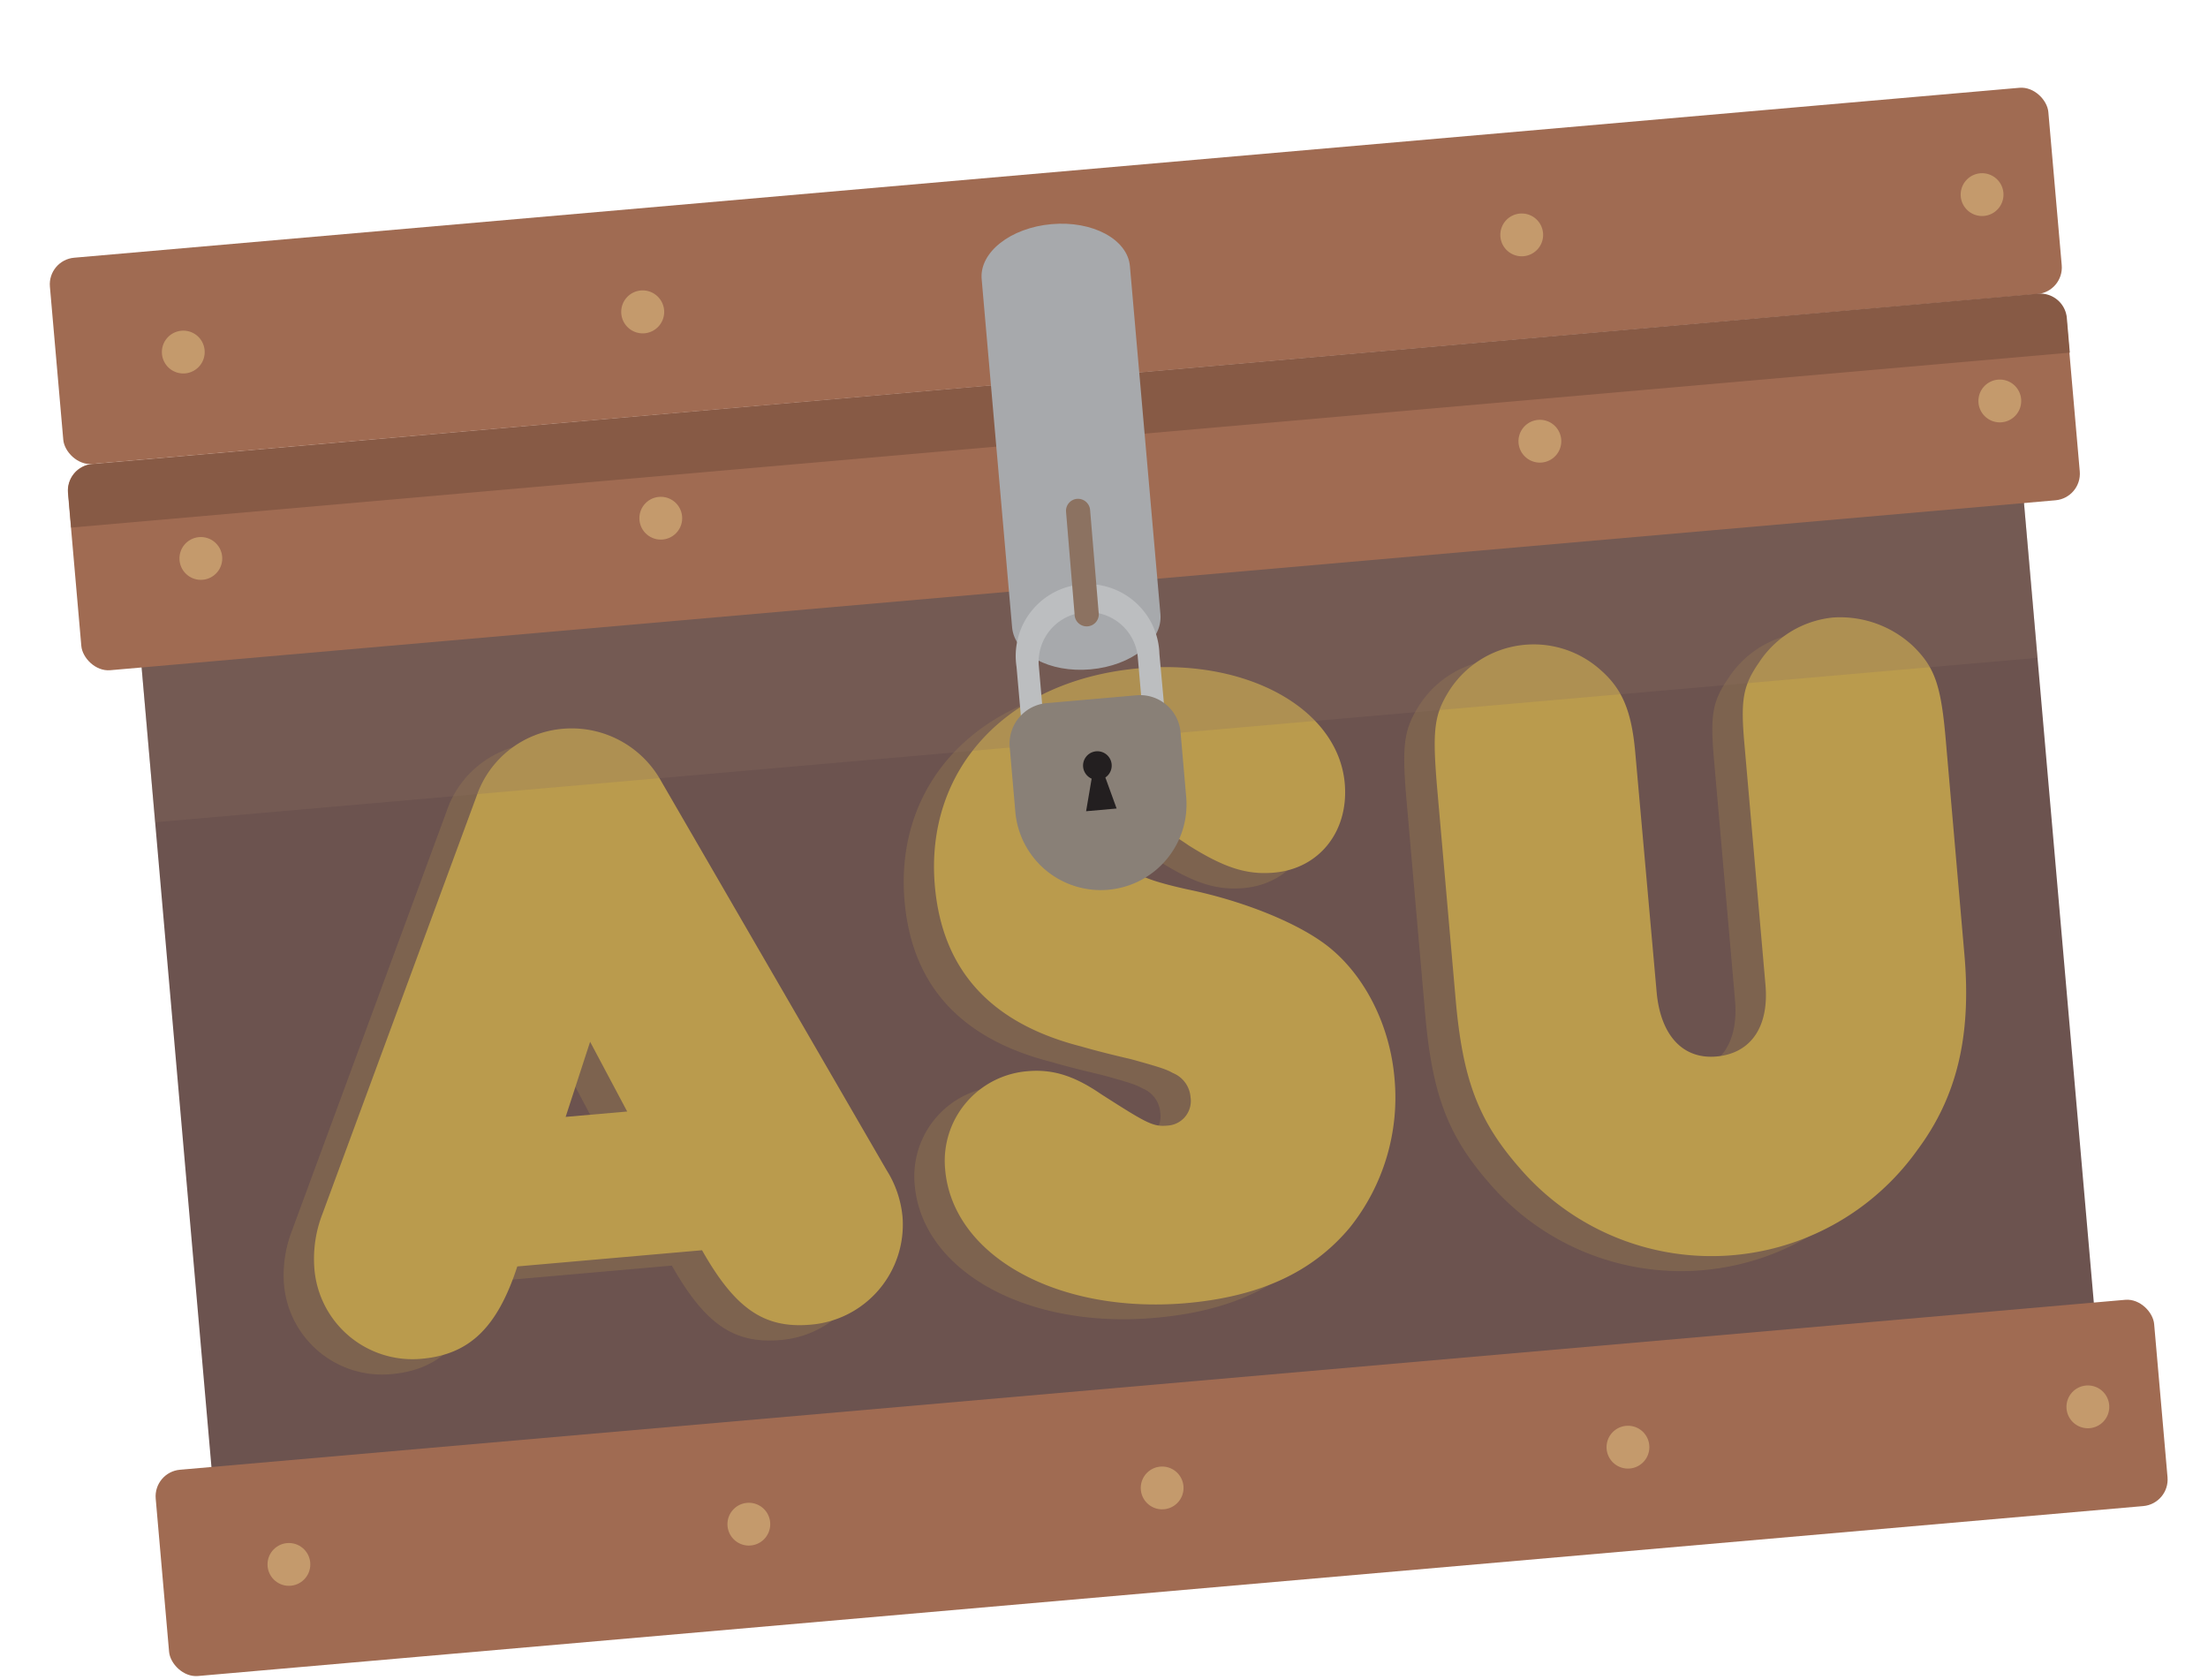<svg height="197" viewBox="0 0 259 197" width="259" xmlns="http://www.w3.org/2000/svg"><path d="m20.53 61.36h221.69v113.38h-221.69z" fill="#6c534f" transform="matrix(.996 -.087 .087 .996 -9.79 11.91)"/><rect fill="#a06b52" height="24.29" rx="3.13" transform="matrix(.996 -.087 .087 .996 -14.7 12.55)" width="235.36" x="18.64" y="162.38"/><circle cx="33.89" cy="183.49" fill="#c49a6c" r="2.51"/><g fill="#ba9b4d"><g opacity=".23"><path d="m45.9 161.17a11.55 11.55 0 0 1 -12.6-10.67 14.56 14.56 0 0 1 1-6.29l18.07-49a11.73 11.73 0 0 1 10.11-8 12 12 0 0 1 11.52 6.23l26.46 45.62a12.2 12.2 0 0 1 1.87 5.5 11.76 11.76 0 0 1 -10.77 12.61c-5.42.47-8.83-1.8-12.75-8.73l-21.66 1.9c-2.37 7.16-5.62 10.33-11.25 10.83zm24.1-28.97-4.35-8.2-2.87 8.81z"/><path d="m107.3 139a10.56 10.56 0 0 1 9.7-11.56c2.87-.25 5.39.49 8.58 2.68 5.44 3.48 6.11 3.85 7.81 3.7a2.88 2.88 0 0 0 2.71-3.34 3.34 3.34 0 0 0 -2.07-2.82c-.67-.36-1-.55-4.85-1.6-2-.47-3.93-.94-5.91-1.52-10.61-2.71-16.3-9-17.16-18.83-1.21-13.8 8.58-24.18 24-25.53 12.74-1.12 23.32 4.81 24.08 13.51.49 5.63-3 10-8.29 10.47-3.18.28-5.82-.56-10-3.19-2.62-1.81-3.83-2.24-5.11-2.12a2.82 2.82 0 0 0 -2.52 3c.19 2.12 1.76 3 7.44 4.27 6.21 1.28 12.19 3.64 15.73 6.11 4.67 3.23 8 9.36 8.57 16a24.37 24.37 0 0 1 -5.21 17.47c-4.36 5.2-10.53 8.09-19.24 8.86-15.11 1.37-27.38-5.48-28.26-15.56z"/><path d="m190.75 118.1c.45 5.1 3.05 8 7.09 7.62s6.11-3.53 5.68-8.42l-2.47-28.25c-.46-5.2-.17-6.83 1.73-9.56a11.7 11.7 0 0 1 8.64-5.25 12.45 12.45 0 0 1 9.5 3.44c2.46 2.46 3.18 4.54 3.74 10.91l2.2 25.17c.84 9.56-.89 16.66-5.49 22.84a29.66 29.66 0 0 1 -46.68 2.16c-4.87-5.56-6.69-10.43-7.51-19.78l-2.18-24.98c-.59-6.69-.31-8.43 1.47-11.26a11.77 11.77 0 0 1 17.77-2.41c2.55 2.24 3.63 4.82 4.07 9.81z"/></g><path d="m49.46 159.37a11.54 11.54 0 0 1 -12.59-10.67 14.55 14.55 0 0 1 .94-6.29l18.08-49a11.73 11.73 0 0 1 10.11-7.93 12 12 0 0 1 11.56 6.15l26.44 45.62a12.4 12.4 0 0 1 1.87 5.51 11.77 11.77 0 0 1 -10.78 12.61c-5.41.47-8.82-1.8-12.74-8.73l-21.67 1.9c-2.34 7.16-5.59 10.33-11.22 10.83zm24.11-29-4.35-8.18-2.87 8.81z"/><path d="m110.87 137.19a10.55 10.55 0 0 1 9.68-11.55c2.87-.25 5.4.49 8.59 2.68 5.44 3.48 6.11 3.85 7.81 3.7a2.89 2.89 0 0 0 2.7-3.34 3.32 3.32 0 0 0 -2.06-2.82c-.68-.37-1-.55-4.85-1.61-2-.47-3.94-.94-5.91-1.51-10.62-2.71-16.3-8.95-17.17-18.83-1.2-13.8 8.59-24.18 24-25.53 12.74-1.12 23.31 4.8 24.08 13.51.49 5.63-3 10-8.29 10.46-3.18.28-5.83-.56-10-3.18-2.61-1.81-3.83-2.24-5.1-2.13a2.83 2.83 0 0 0 -2.52 3c.18 2.12 1.75 3 7.43 4.27 6.21 1.27 12.2 3.64 15.73 6.11 4.67 3.23 8 9.36 8.58 16a24.42 24.42 0 0 1 -5.25 17.58c-4.36 5.2-10.52 8.09-19.23 8.85-15.09 1.27-27.34-5.57-28.22-15.66z"/><path d="m194.32 116.3c.44 5.09 3.05 8 7.08 7.61s6.12-3.53 5.69-8.41l-2.47-28.25c-.46-5.2-.17-6.83 1.73-9.57a11.74 11.74 0 0 1 8.65-5.25 12.51 12.51 0 0 1 9.51 3.45c2.46 2.46 3.18 4.54 3.73 10.91l2.19 25.21c.83 9.56-.9 16.66-5.49 22.84a29.66 29.66 0 0 1 -46.68 2.16c-4.88-5.56-6.69-10.43-7.51-19.78l-2.19-25c-.56-6.68-.31-8.42 1.44-11.22a11.76 11.76 0 0 1 17.76-2.41c2.55 2.24 3.64 4.82 4.07 9.81z"/></g><path d="m16.69 61.53h221.69v25.31h-221.69z" fill="#8c7261" opacity=".25" transform="matrix(.996 -.087 .087 .996 -5.98 11.4)"/><rect fill="#a06b52" height="24.29" rx="3.13" transform="matrix(.996 -.087 .087 .996 -2.35 10.93)" width="235.36" x="6.2" y="20.19"/><rect fill="#a06b52" height="24.29" rx="3.13" transform="matrix(.996 -.087 .087 .996 -4.45 11.2)" width="235.36" x="8.32" y="44.39"/><path d="m8 57.82.35 4.06 234.44-20.52-.35-4.07a3.13 3.13 0 0 0 -3.4-2.84l-228.22 20a3.13 3.13 0 0 0 -2.82 3.37z" fill="#875a45"/><path d="m123.35 26.29c-4.81.42-8.48 3.31-8.2 6.45l3.57 40.84c.28 3.15 4.39 5.36 9.2 4.93s8.47-3.31 8.2-6.45l-3.58-40.84c-.27-3.15-4.39-5.36-9.19-4.93z" fill="#a7a9ac"/><g fill="#c49a6c"><path d="m232.24 20.33a2.51 2.51 0 1 0 2.76 2.28 2.51 2.51 0 0 0 -2.76-2.28z"/><path d="m178.28 25.05a2.51 2.51 0 1 0 2.72 2.28 2.51 2.51 0 0 0 -2.72-2.28z"/><path d="m234.35 44.53a2.51 2.51 0 1 0 2.73 2.28 2.51 2.51 0 0 0 -2.73-2.28z"/><path d="m180.4 49.25a2.51 2.51 0 1 0 2.73 2.29 2.51 2.51 0 0 0 -2.73-2.29z"/><path d="m75.17 34.07a2.52 2.52 0 1 0 2.73 2.29 2.53 2.53 0 0 0 -2.73-2.29z"/><path d="m21.22 38.8a2.51 2.51 0 1 0 2.78 2.28 2.5 2.5 0 0 0 -2.78-2.28z"/><circle cx="77.51" cy="60.78" r="2.51"/><circle cx="23.56" cy="65.5" r="2.51"/><path d="m244.68 162.51a2.51 2.51 0 1 0 2.73 2.29 2.51 2.51 0 0 0 -2.73-2.29z"/><path d="m190.73 167.24a2.51 2.51 0 1 0 2.73 2.28 2.5 2.5 0 0 0 -2.73-2.28z"/><circle cx="136.32" cy="174.52" r="2.51"/><circle cx="87.84" cy="178.77" r="2.51"/></g><path d="m137.1 88.74-16.8 1.47-1.06-12a8.43 8.43 0 1 1 16.76-1.51zm-14.44-1.36 11.61-1-.82-9.45a5.83 5.83 0 0 0 -11.61 1z" fill="#bcbec0"/><path d="m133.31 81.55-10.53.92a4.78 4.78 0 0 0 -4.34 5.18l.66 7.57a10.05 10.05 0 0 0 10.9 9.14 10.05 10.05 0 0 0 9.14-10.9l-.66-7.57a4.77 4.77 0 0 0 -5.17-4.34z" fill="#898077"/><path d="m129.66 91.19a1.68 1.68 0 1 0 -2.61-1.25 1.69 1.69 0 0 0 1 1.39l-.65 3.82 1.79-.16 1.79-.16z" fill="#231f20"/><path d="m126.33 58.51a1.41 1.41 0 0 0 -1.28 1.54l1 12a1.42 1.42 0 1 0 2.82-.24l-1-12a1.43 1.43 0 0 0 -1.54-1.3z" fill="#8c7261"/></svg>
